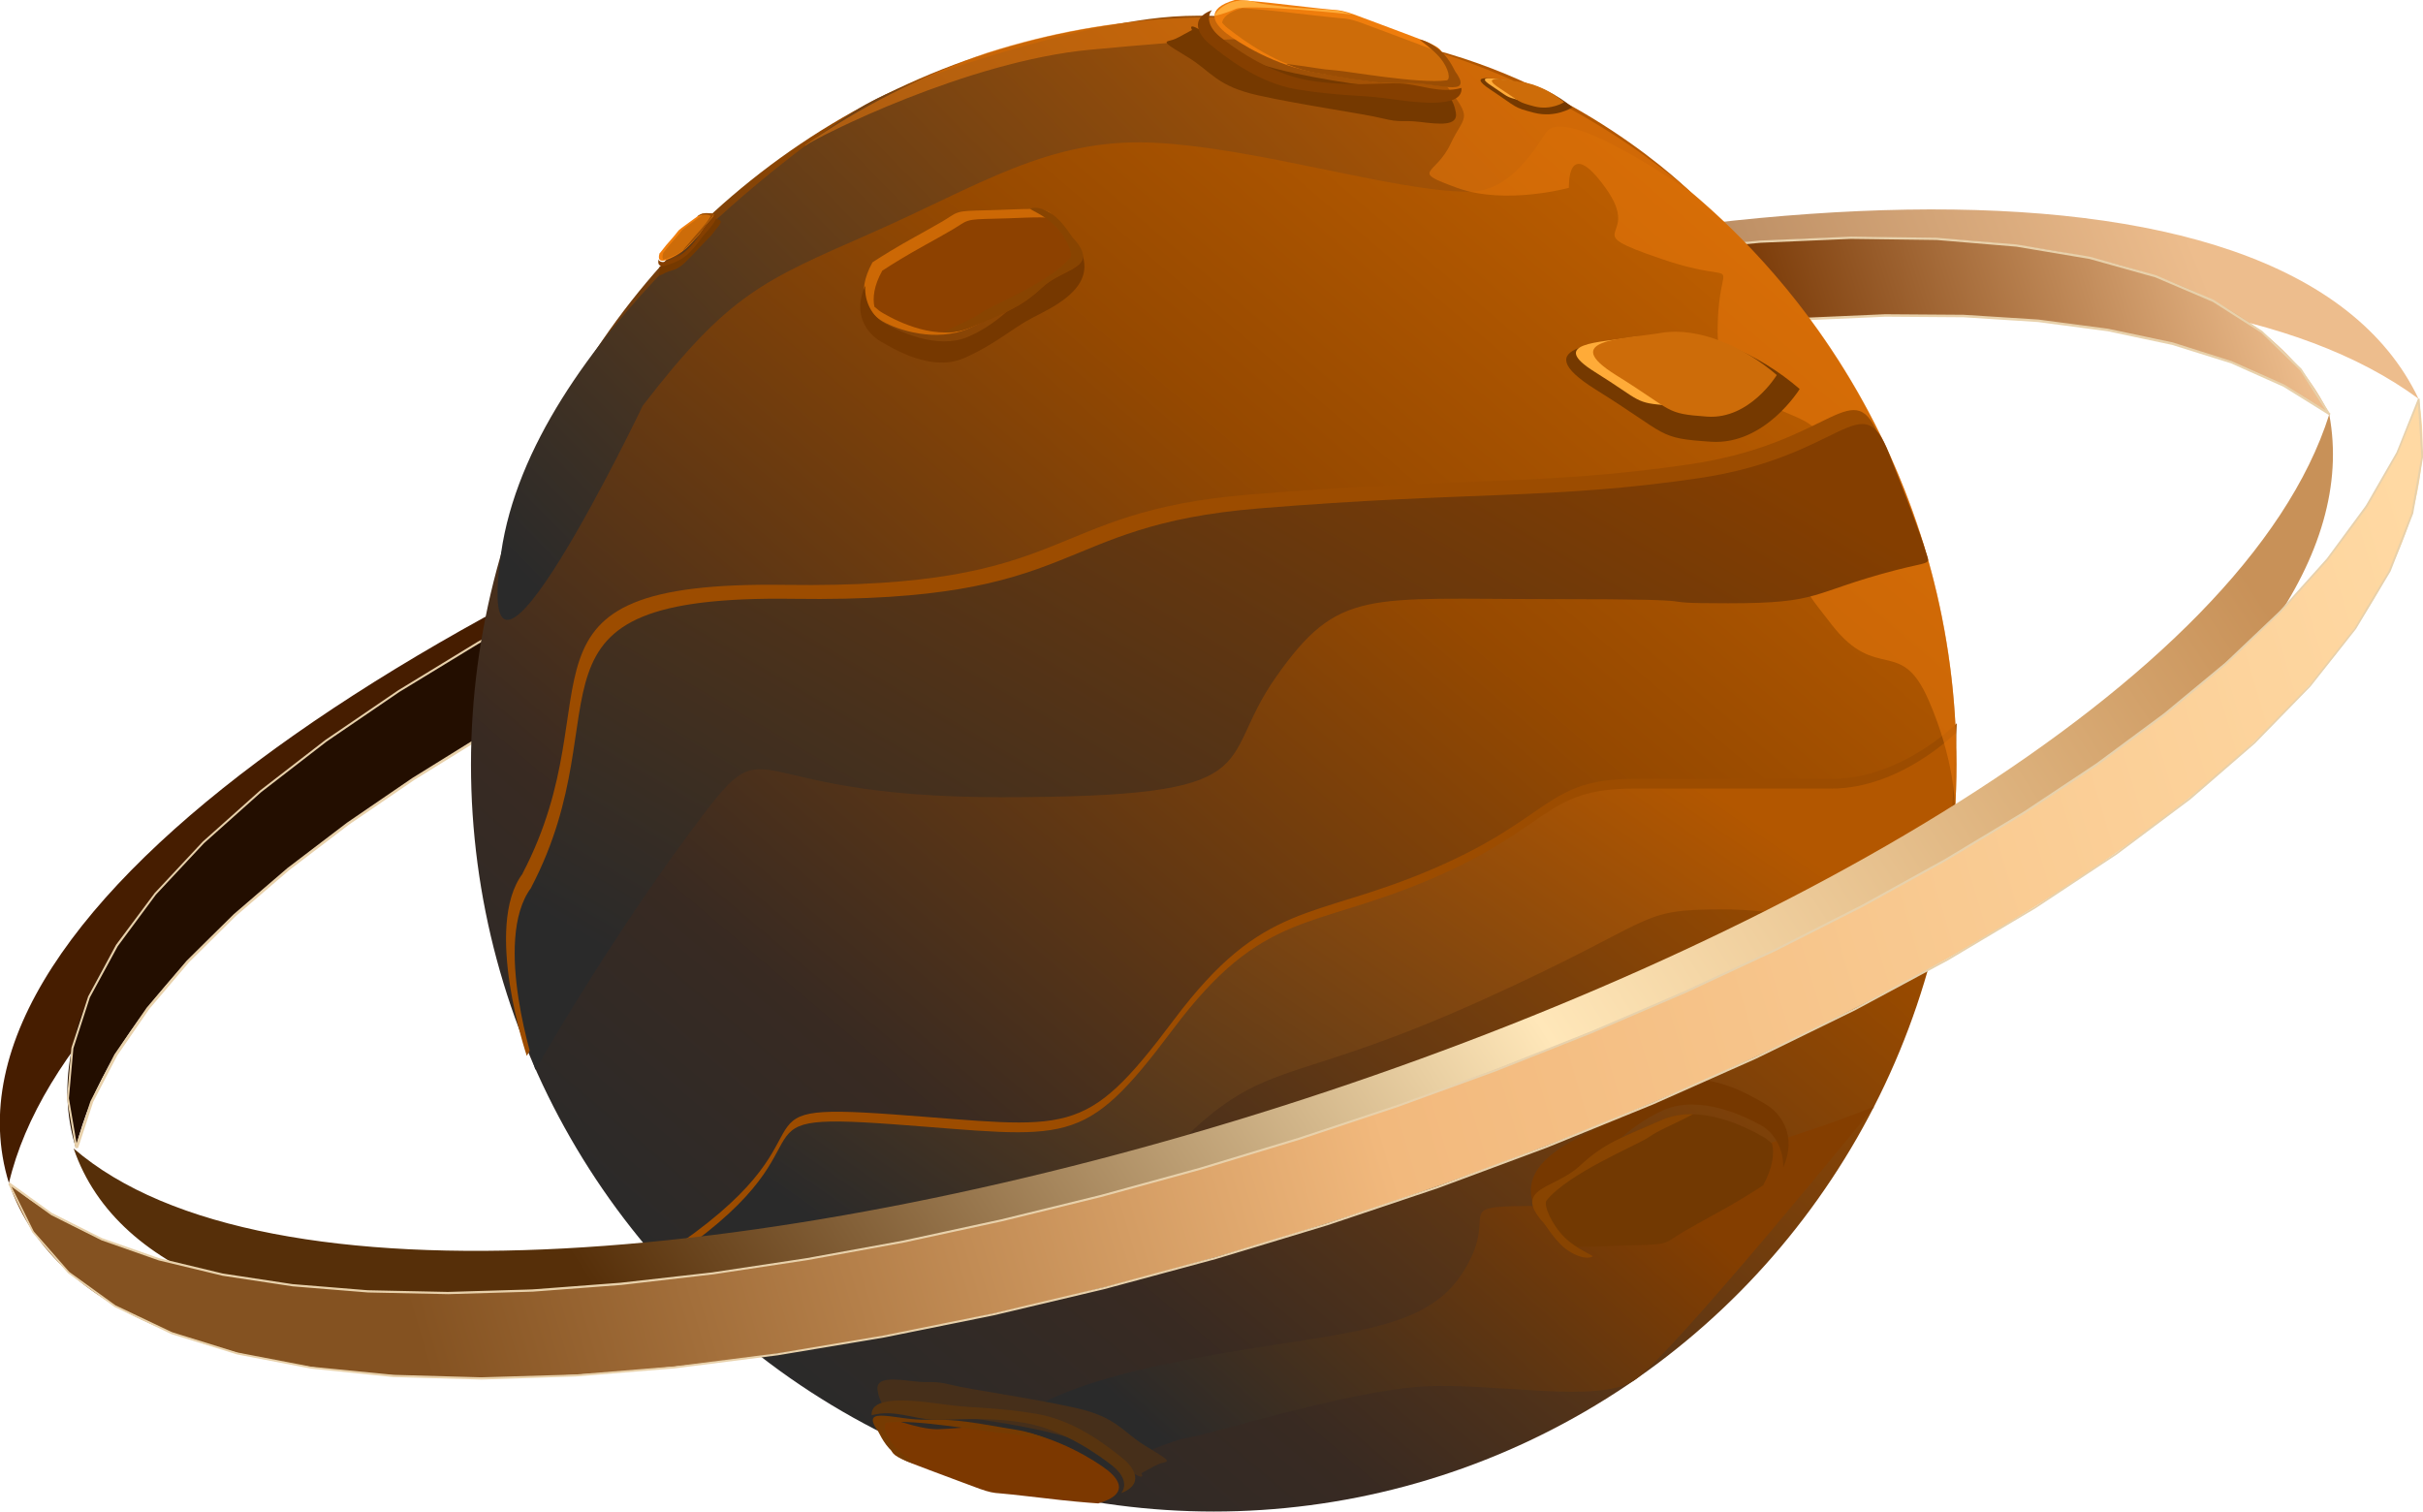 <?xml version="1.0" encoding="UTF-8"?>
<!DOCTYPE svg PUBLIC "-//W3C//DTD SVG 1.1//EN" "http://www.w3.org/Graphics/SVG/1.1/DTD/svg11.dtd">
<!-- Creator: CorelDRAW -->
<svg xmlns="http://www.w3.org/2000/svg" xml:space="preserve" width="5.483in" height="3.421in" style="shape-rendering:geometricPrecision; text-rendering:geometricPrecision; image-rendering:optimizeQuality; fill-rule:evenodd; clip-rule:evenodd"
viewBox="0 0 8.684 5.418"
 xmlns:xlink="http://www.w3.org/1999/xlink">
 <defs>
  <style type="text/css">
   <![CDATA[
    .fil20 {fill:#462F1A}
    .fil23 {fill:#58340F}
    .fil24 {fill:#723902}
    .fil10 {fill:#753900}
    .fil17 {fill:#763800}
    .fil22 {fill:#763B02}
    .fil21 {fill:#7C3800}
    .fil14 {fill:#853F00}
    .fil19 {fill:#884401}
    .fil18 {fill:#8D4100}
    .fil13 {fill:#9A4D04}
    .fil4 {fill:#9C4C00}
    .fil16 {fill:#CC6805}
    .fil12 {fill:#CD6C09}
    .fil11 {fill:#EF7D0C}
    .fil15 {fill:#FFAB38}
    .fil2 {fill:#E8D1AB;fill-rule:nonzero}
    .fil8 {fill:#EF7D0C;fill-opacity:0.502}
    .fil7 {fill:url(#id0)}
    .fil9 {fill:url(#id1)}
    .fil3 {fill:url(#id2)}
    .fil5 {fill:url(#id3)}
    .fil26 {fill:url(#id4)}
    .fil25 {fill:url(#id5)}
    .fil6 {fill:url(#id6)}
    .fil1 {fill:url(#id7)}
    .fil0 {fill:url(#id8)}
   ]]>
  </style>
  <linearGradient id="id0" gradientUnits="userSpaceOnUse" x1="2.512" y1="2.72" x2="5.239" y2="0.045">
   <stop offset="0" style="stop-color:#2A2A2A"/>
   <stop offset="1" style="stop-color:#B35700"/>
  </linearGradient>
  <linearGradient id="id1" gradientUnits="userSpaceOnUse" x1="3.442" y1="4.155" x2="5.245" y2="1.053">
   <stop offset="0" style="stop-color:#2A2A2A"/>
   <stop offset="1" style="stop-color:#843E00"/>
  </linearGradient>
  <linearGradient id="id2" gradientUnits="userSpaceOnUse" x1="2.595" y1="4.806" x2="6.104" y2="0.675">
   <stop offset="0" style="stop-color:#2A2A2A"/>
   <stop offset="0.2" style="stop-color:#382A22"/>
   <stop offset="0.678" style="stop-color:#964900"/>
   <stop offset="1" style="stop-color:#BF5F00"/>
  </linearGradient>
  <linearGradient id="id3" gradientUnits="userSpaceOnUse" xlink:href="#id0" x1="3.806" y1="4.99" x2="5.575" y2="2.44">
  </linearGradient>
  <linearGradient id="id4" gradientUnits="userSpaceOnUse" x1="1.532" y1="4.938" x2="8.923" y2="2.756">
   <stop offset="0" style="stop-color:#845221"/>
   <stop offset="0.459" style="stop-color:#F2B97D"/>
   <stop offset="1" style="stop-color:#FFD9A3"/>
  </linearGradient>
  <linearGradient id="id5" gradientUnits="userSpaceOnUse" x1="2.233" y1="4.791" x2="7.584" y2="1.331">
   <stop offset="0" style="stop-color:#562F09"/>
   <stop offset="0.529" style="stop-color:#FFE7B9"/>
   <stop offset="1" style="stop-color:#C89158"/>
  </linearGradient>
  <linearGradient id="id6" gradientUnits="userSpaceOnUse" xlink:href="#id1" x1="4.384" y1="5.355" x2="5.622" y2="3.968">
  </linearGradient>
  <linearGradient id="id7" gradientUnits="userSpaceOnUse" x1="2.605" y1="3.16" x2="8.305" y2="1.416">
   <stop offset="0" style="stop-color:#230E00"/>
   <stop offset="0.678" style="stop-color:#743300"/>
   <stop offset="1" style="stop-color:#EDBD8D"/>
  </linearGradient>
  <linearGradient id="id8" gradientUnits="userSpaceOnUse" x1="2.644" y1="2.335" x2="7.646" y2="0.328">
   <stop offset="0" style="stop-color:#461D00"/>
   <stop offset="1" style="stop-color:#EDBD8D"/>
  </linearGradient>
 </defs>
 <g id="Layer_x0020_1">
  <g id="_354773824">
   <path id="_346274064" class="fil0" d="M8.668 1.429c-1.732,-1.279 -8.196,0.929 -8.636,2.811 -0.616,-1.994 7.692,-4.794 8.636,-2.811z"/>
   <g>
    <path id="_348826568" class="fil1" d="M8.348 1.485c-1.62,-1.196 -7.665,0.869 -8.076,2.629 -0.576,-1.865 7.194,-4.483 8.076,-2.629z"/>
    <path id="_3488265681" class="fil2" d="M0.269 4.116l0.007 -0.003 -0.007 0.001 0.055 -0.167 0.086 -0.168 0.116 -0.168 0.143 -0.168 0.169 -0.167 0.192 -0.165 0.214 -0.163 0.234 -0.16 0.253 -0.157 0.269 -0.153 0.284 -0.148 0.296 -0.142 0.307 -0.136 0.316 -0.13 0.324 -0.122 0.329 -0.114 0.333 -0.106 0.334 -0.096 0.334 -0.086 0.332 -0.076 0.328 -0.064 0.323 -0.052 0.315 -0.04 0.306 -0.027 0.295 -0.013 0.282 0.002 0.267 0.017 0.25 0.033 0.232 0.049 0.211 0.067 0.189 0.084 0.165 0.103 -0.004 0.007 -0.164 -0.102 -0.188 -0.084 -0.211 -0.066 -0.231 -0.049 -0.25 -0.033 -0.266 -0.017 -0.281 -0.002 -0.294 0.013 -0.306 0.027 -0.315 0.04 -0.322 0.052 -0.328 0.064 -0.332 0.076 -0.334 0.086 -0.334 0.096 -0.332 0.106 -0.329 0.114 -0.323 0.122 -0.316 0.13 -0.307 0.136 -0.296 0.142 -0.283 0.148 -0.269 0.152 -0.252 0.156 -0.234 0.16 -0.214 0.163 -0.192 0.165 -0.168 0.166 -0.142 0.167 -0.115 0.167 -0.086 0.166 -0.054 0.165 -0.007 0.001zm8.078 -2.627l0.004 -0.007 -0.005 0.006 -0.102 -0.16 -0.139 -0.135 -0.174 -0.111 -0.206 -0.088 -0.236 -0.066 -0.262 -0.044 -0.286 -0.024 -0.307 -0.004 -0.325 0.014 -0.34 0.032 -0.352 0.049 -0.362 0.064 -0.369 0.079 -0.373 0.093 -0.374 0.105 -0.373 0.117 -0.369 0.128 -0.362 0.138 -0.352 0.147 -0.339 0.155 -0.324 0.162 -0.305 0.168 -0.284 0.173 -0.261 0.178 -0.234 0.181 -0.205 0.183 -0.172 0.184 -0.137 0.185 -0.1 0.184 -0.059 0.182 -0.016 0.179 0.03 0.176 -0.007 0.003 -0.03 -0.178 0.016 -0.182 0.06 -0.184 0.1 -0.185 0.138 -0.185 0.173 -0.185 0.205 -0.183 0.234 -0.181 0.261 -0.178 0.285 -0.174 0.306 -0.168 0.324 -0.162 0.339 -0.155 0.352 -0.147 0.362 -0.138 0.369 -0.128 0.373 -0.117 0.375 -0.106 0.373 -0.093 0.369 -0.079 0.362 -0.064 0.353 -0.049 0.34 -0.032 0.325 -0.014 0.307 0.004 0.286 0.024 0.263 0.044 0.236 0.066 0.207 0.088 0.175 0.112 0.141 0.136 0.103 0.162 -0.005 0.006z"/>
   </g>
   <g id="_346476480">
    <g>
     <ellipse id="_353047472" class="fil3" cx="4.35" cy="2.74" rx="2.662" ry="2.677"/>
     <path id="_346202984" class="fil4" d="M2.376 4.497c0.674,-0.441 0.196,-0.549 0.828,-0.503 0.633,0.046 0.679,0.093 1.003,-0.339 0.324,-0.432 0.494,-0.355 0.926,-0.54 0.432,-0.185 0.405,-0.324 0.727,-0.324 0.322,0 0.461,0 0.708,0 0.247,0 0.445,-0.199 0.445,-0.199 0,0 -0.015,0.487 -0.048,0.634 -0.033,0.147 -0.461,-0.002 -0.783,-0.002 -0.322,0 -0.216,0.031 -0.864,0.324 -0.648,0.293 -0.756,0.216 -1.018,0.448 -0.262,0.231 0.046,0.293 -0.448,0.401 -0.494,0.108 -0.448,0.031 -0.679,0.139 -0.231,0.108 -0.515,0.235 -0.515,0.235l-0.282 -0.272z"/>
     <path id="_346462824" class="fil5" d="M2.372 4.532c0.674,-0.441 0.196,-0.549 0.828,-0.503 0.633,0.046 0.679,0.093 1.003,-0.339 0.324,-0.432 0.494,-0.355 0.926,-0.54 0.432,-0.185 0.405,-0.324 0.727,-0.324 0.322,0 0.461,0 0.708,0 0.247,0 0.445,-0.199 0.445,-0.199 0,0 -0.015,0.487 -0.048,0.634 -0.033,0.147 -0.461,-0.002 -0.783,-0.002 -0.322,0 -0.216,0.031 -0.864,0.324 -0.648,0.293 -0.756,0.216 -1.018,0.448 -0.262,0.231 0.046,0.293 -0.448,0.401 -0.494,0.108 -0.448,0.031 -0.679,0.139 -0.231,0.108 -0.515,0.235 -0.515,0.235l-0.282 -0.272z"/>
     <path id="_346465560" class="fil6" d="M3.29 5.197c0.389,-0.057 0.296,-0.181 0.867,-0.304 0.571,-0.123 0.926,-0.092 1.08,-0.324 0.154,-0.232 -0.064,-0.247 0.278,-0.247 0.341,0 0.648,-0.17 0.849,-0.232 0.201,-0.062 0.353,-0.124 0.353,-0.124 0,0 -0.728,0.895 -0.86,0.981 -0.133,0.086 -0.496,0.007 -0.758,0.022 -0.262,0.015 -0.756,0.17 -0.849,0.185 -0.093,0.015 -0.47,0.201 -0.47,0.201l-0.49 -0.159z"/>
     <path id="_346202336" class="fil7" d="M2.305 1.452c0.309,-0.401 0.432,-0.447 0.818,-0.617 0.386,-0.17 0.633,-0.339 1.003,-0.324 0.37,0.015 0.873,0.176 1.137,0.176 0.097,0 0.18,-0.056 0.277,-0.211 0.068,-0.109 0.523,0.216 0.523,0.216 0,0 -0.414,-0.418 -1.048,-0.543 -0.634,-0.125 -0.799,-0.1 -1.016,-0.062 -0.216,0.038 -0.712,0.175 -0.916,0.299 -0.204,0.123 -1.178,0.834 -1.287,1.595 -0.109,0.761 0.508,-0.528 0.508,-0.528z"/>
     <path id="_346467840" class="fil8" d="M2.886 0.522c0.05,-0.035 0.581,-0.303 1.022,-0.344 0.441,-0.041 0.625,-0.05 0.773,-0.021 0.148,0.03 0.313,-0.081 0.462,0.1 0.148,0.181 0.11,0.143 0.056,0.258 -0.054,0.116 -0.15,0.095 0.023,0.158 0.173,0.063 0.401,0 0.401,0 0,0 -0.008,-0.193 0.131,0 0.139,0.193 -0.116,0.147 0.201,0.255 0.316,0.108 0.201,-0.046 0.201,0.262 0,0.309 0.383,0.265 0.361,0.391 -0.022,0.126 -0.338,-0.128 -0.145,0.265 0.193,0.393 0.031,0.185 0.193,0.393 0.162,0.208 0.247,0.04 0.347,0.27 0.091,0.209 0.095,0.367 0.095,0.395 0.003,-0.055 0.005,-0.11 0.005,-0.165 0,-1.479 -1.192,-2.677 -2.662,-2.677 -0.285,0 -0.559,0.045 -0.817,0.128 -0.235,0.084 -0.454,0.196 -0.647,0.33z"/>
     <path id="_357148128" class="fil4" d="M1.873 3.13c0.339,-0.648 -0.108,-1.049 0.941,-1.034 1.049,0.015 0.91,-0.262 1.667,-0.324 0.756,-0.062 1.049,-0.031 1.574,-0.108 0.525,-0.077 0.586,-0.34 0.685,-0.087 0.056,0.142 0.112,0.285 0.131,0.35 0.015,0.05 0.024,0.032 -0.111,0.067 -0.308,0.081 -0.259,0.118 -0.597,0.118 -0.338,0 0.031,-0.015 -0.633,-0.015 -0.664,0 -0.764,-0.039 -0.987,0.278 -0.224,0.316 -9.35285e-005,0.432 -0.988,0.432 -0.987,0 -0.802,-0.293 -1.111,0.123 -0.309,0.417 -0.556,0.854 -0.556,0.854 0,0 -0.157,-0.464 -0.015,-0.653z"/>
     <path id="_357148320" class="fil9" d="M1.904 3.18c0.339,-0.648 -0.108,-1.049 0.941,-1.034 1.049,0.015 0.91,-0.262 1.667,-0.324 0.756,-0.062 1.049,-0.031 1.574,-0.108 0.525,-0.077 0.586,-0.34 0.685,-0.087 0.056,0.142 0.112,0.285 0.131,0.35 0.015,0.05 0.024,0.032 -0.111,0.067 -0.308,0.081 -0.259,0.118 -0.597,0.118 -0.338,0 0.031,-0.015 -0.633,-0.015 -0.664,0 -0.764,-0.039 -0.987,0.278 -0.224,0.316 -9.35285e-005,0.432 -0.988,0.432 -0.987,0 -0.802,-0.293 -1.111,0.123 -0.309,0.417 -0.556,0.854 -0.556,0.854 0,0 -0.157,-0.464 -0.015,-0.653z"/>
    </g>
    <g>
     <g>
      <path id="_353055464" class="fil10" d="M4.273 0.107c-0.044,0.023 -0.054,0.032 -0.079,0.038 -0.026,0.006 -0.017,0.011 0.065,0.061 0.082,0.05 0.101,0.103 0.252,0.136 0.152,0.034 0.374,0.065 0.443,0.082 0.069,0.017 0.069,0.005 0.136,0.013 0.067,0.008 0.135,0.016 0.128,-0.032 -0.007,-0.048 -0.032,-0.067 -0.032,-0.067 0,0 -0.65,-0.049 -0.798,-0.167 -0.148,-0.118 -0.116,-0.064 -0.116,-0.064z"/>
      <g>
       <path id="_347413872" class="fil11" d="M4.425 0c-0.107,0.031 -0.076,0.083 -0.03,0.119 0.046,0.036 0.178,0.117 0.322,0.141 0.144,0.024 0.174,0.009 0.283,0.005 0.108,-0.003 0.278,0.101 0.206,0.002 -0.073,-0.099 0.022,-0.076 -0.173,-0.148 -0.195,-0.072 -0.205,-0.081 -0.255,-0.084 -0.049,-0.004 -0.144,-0.016 -0.218,-0.024 -0.074,-0.008 -0.134,-0.012 -0.134,-0.012z"/>
       <path id="_347220288" class="fil12" d="M4.381 0.082c0.007,0.009 0.016,0.017 0.026,0.024 0.046,0.036 0.173,0.131 0.317,0.155 0.144,0.024 0.209,0.04 0.317,0.036 0.083,-0.003 0.185,0.032 0.195,0.004l-0.003 -0.004c-0.028,-0.038 -0.031,-0.058 -0.036,-0.073 -0.003,-0.005 -0.005,-0.01 -0.007,-0.014 -0.011,-0.014 -0.039,-0.027 -0.131,-0.061 -0.195,-0.072 -0.205,-0.081 -0.255,-0.084 -0.049,-0.004 -0.144,-0.016 -0.218,-0.024 -0.074,-0.008 -0.134,-0.012 -0.134,-0.012 -0.049,0.014 -0.069,0.033 -0.072,0.052z"/>
       <path id="_350417336" class="fil13" d="M4.612 0.229c0.103,0.013 0.118,0.019 0.174,0.023 0.044,0.003 0.299,0.049 0.398,0.036 0.016,-0.002 0.009,-0.042 -0.022,-0.08 -0.028,-0.034 -0.079,-0.067 -0.073,-0.066 0.025,0.004 0.055,0.023 0.075,0.041 0.035,0.031 0.051,0.076 0.055,0.078 0.063,0.091 -0.074,0.033 -0.18,0.037 -0.108,0.003 -0.173,-0.012 -0.317,-0.036 -0.039,-0.006 -0.076,-0.018 -0.111,-0.032z"/>
       <path id="_350487632" class="fil14" d="M4.344 0.036c-0.083,0.031 -0.049,0.09 -0.005,0.125 0.044,0.035 0.164,0.135 0.308,0.159 0.144,0.024 0.226,0.02 0.317,0.032 0.091,0.012 0.28,0.043 0.274,-0.037 -0.078,0.022 -0.149,-0.013 -0.22,-0.016 -0.072,-0.003 -0.183,0.013 -0.327,-0.011 -0.144,-0.024 -0.278,-0.124 -0.317,-0.155 -0.039,-0.031 -0.052,-0.069 -0.031,-0.096z"/>
      </g>
     </g>
     <path id="_353056256" class="fil15" d="M4.352 0.056c0,0 0.01,-0.022 0.041,-0.039 0.031,-0.017 0.071,-0.02 0.103,-0.01 0.032,0.01 0.086,0.013 0.11,0.017 0.024,0.004 0.171,0.011 0.189,0.014 0.018,0.003 0.052,0.014 0.052,0.014 0,0 -0.374,-0.04 -0.419,-0.02 -0.045,0.02 -0.076,0.025 -0.076,0.025z"/>
    </g>
    <g>
     <path id="_354743104" class="fil10" d="M6.45 1.394c-0.147,-0.127 -0.354,-0.221 -0.527,-0.192 -0.173,0.029 -0.469,0.028 -0.204,0.194 0.266,0.166 0.219,0.174 0.413,0.187 0.194,0.013 0.318,-0.189 0.318,-0.189z"/>
     <path id="_346462248" class="fil15" d="M6.184 1.332c-0.094,-0.082 -0.227,-0.142 -0.338,-0.123 -0.111,0.019 -0.3,0.018 -0.13,0.124 0.17,0.106 0.14,0.111 0.265,0.12 0.124,0.009 0.203,-0.121 0.203,-0.121z"/>
     <path id="_346278840" class="fil12" d="M6.368 1.344c-0.116,-0.1 -0.279,-0.174 -0.415,-0.151 -0.136,0.023 -0.369,0.022 -0.16,0.152 0.209,0.13 0.172,0.137 0.325,0.148 0.153,0.011 0.25,-0.149 0.25,-0.149z"/>
    </g>
    <g>
     <path id="_346279440" class="fil10" d="M2.365 0.959c-0.001,0.014 -0.001,0.017 -0.003,0.024 -0.003,0.007 4.98819e-005,0.006 0.024,-0.006 0.024,-0.011 0.039,-0.007 0.07,-0.037 0.031,-0.03 0.072,-0.076 0.086,-0.089 0.014,-0.013 0.012,-0.015 0.024,-0.029 0.012,-0.014 0.024,-0.029 0.012,-0.034 -0.012,-0.006 -0.02,-0.003 -0.02,-0.003 0,0 -0.111,0.142 -0.16,0.158 -0.05,0.016 -0.032,0.017 -0.032,0.017z"/>
     <g>
      <path id="_346277472" class="fil11" d="M2.364 0.907c-0.009,0.029 0.007,0.03 0.023,0.025 0.015,-0.005 0.054,-0.023 0.082,-0.052 0.028,-0.029 0.029,-0.039 0.044,-0.064 0.016,-0.025 0.066,-0.048 0.032,-0.047 -0.034,0.002 -0.014,-0.017 -0.06,0.017 -0.046,0.034 -0.05,0.035 -0.058,0.046 -0.008,0.011 -0.026,0.031 -0.039,0.046 -0.013,0.016 -0.023,0.029 -0.023,0.029z"/>
      <path id="_346278456" class="fil12" d="M2.376 0.93c0.003,-0 0.006,-0.001 0.01,-0.002 0.015,-0.005 0.056,-0.02 0.084,-0.049 0.028,-0.029 0.041,-0.042 0.057,-0.067 0.012,-0.019 0.035,-0.038 0.031,-0.044l-0.001 4.98819e-005c-0.013,0.001 -0.018,-0.002 -0.022,-0.003 -0.002,-0 -0.003,-0 -0.004,-0.001 -0.005,0 -0.012,0.005 -0.034,0.021 -0.046,0.034 -0.05,0.035 -0.058,0.046 -0.008,0.011 -0.026,0.031 -0.039,0.046 -0.013,0.016 -0.023,0.029 -0.023,0.029 -0.004,0.013 -0.003,0.021 0.001,0.025z"/>
      <path id="_346278048" class="fil13" d="M2.445 0.899c0.019,-0.022 0.022,-0.024 0.032,-0.037 0.007,-0.01 0.057,-0.061 0.069,-0.086 0.002,-0.004 -0.008,-0.008 -0.022,-0.007 -0.012,0.001 -0.027,0.008 -0.026,0.007 0.005,-0.005 0.014,-0.009 0.021,-0.011 0.013,-0.003 0.025,-3.74114e-005 0.026,-0.001 0.03,-0.001 -0.004,0.022 -0.019,0.047 -0.016,0.025 -0.029,0.038 -0.057,0.067 -0.007,0.008 -0.016,0.015 -0.024,0.021z"/>
      <path id="_346277448" class="fil14" d="M2.36 0.931c-0.005,0.024 0.013,0.025 0.028,0.02 0.015,-0.005 0.056,-0.017 0.084,-0.047 0.028,-0.029 0.039,-0.049 0.056,-0.068 0.017,-0.019 0.053,-0.058 0.033,-0.069 -0.007,0.021 -0.026,0.032 -0.037,0.048 -0.012,0.016 -0.025,0.044 -0.053,0.073 -0.027,0.029 -0.071,0.045 -0.084,0.049 -0.013,0.004 -0.024,0.002 -0.027,-0.008z"/>
     </g>
    </g>
    <g>
     <path id="_346277736" class="fil10" d="M5.636 0.385c-0.052,-0.044 -0.13,-0.085 -0.201,-0.093 -0.071,-0.008 -0.189,-0.034 -0.092,0.03 0.097,0.064 0.078,0.062 0.155,0.082 0.077,0.02 0.137,-0.019 0.137,-0.019z"/>
     <path id="_346277592" class="fil15" d="M5.533 0.347c-0.033,-0.028 -0.083,-0.054 -0.129,-0.059 -0.045,-0.005 -0.121,-0.021 -0.059,0.019 0.062,0.041 0.05,0.039 0.099,0.052 0.049,0.013 0.088,-0.012 0.088,-0.012z"/>
     <path id="_346278072" class="fil12" d="M5.606 0.366c-0.041,-0.035 -0.102,-0.067 -0.158,-0.073 -0.056,-0.006 -0.149,-0.026 -0.072,0.024 0.077,0.05 0.062,0.048 0.122,0.064 0.061,0.016 0.108,-0.015 0.108,-0.015z"/>
    </g>
    <g>
     <path id="_346462800" class="fil16" d="M3.127 0.94c-0.065,0.118 -0.015,0.182 0.037,0.212 0.052,0.03 0.191,0.077 0.31,0.024 0.119,-0.052 0.134,-0.096 0.214,-0.17 0.079,-0.074 0.258,-0.013 0.154,-0.127 -0.104,-0.114 -0.021,-0.136 -0.203,-0.129 -0.181,0.008 -0.193,-0.001 -0.232,0.025 -0.039,0.026 -0.115,0.066 -0.174,0.1 -0.059,0.034 -0.106,0.065 -0.106,0.065z"/>
     <path id="_346275744" class="fil17" d="M3.1 1.026c-0.045,0.1 0.008,0.17 0.057,0.198 0.049,0.028 0.183,0.11 0.299,0.059 0.115,-0.051 0.172,-0.107 0.244,-0.144 0.071,-0.037 0.222,-0.104 0.179,-0.226 -0.046,0.083 -0.113,0.071 -0.166,0.111 -0.053,0.039 -0.126,0.132 -0.241,0.182 -0.115,0.051 -0.26,-0.024 -0.303,-0.048 -0.042,-0.024 -0.071,-0.075 -0.068,-0.132z"/>
     <path id="_346277304" class="fil18" d="M3.135 1.1c0.01,0.009 0.02,0.017 0.031,0.023 0.052,0.03 0.194,0.102 0.313,0.05 0.119,-0.052 0.175,-0.068 0.255,-0.142 0.061,-0.057 0.153,-0.066 0.147,-0.118l-0.004 -0.004c-0.04,-0.044 -0.052,-0.075 -0.063,-0.095 -0.005,-0.006 -0.009,-0.013 -0.012,-0.018 -0.015,-0.016 -0.042,-0.019 -0.128,-0.016 -0.181,0.008 -0.193,-0.001 -0.232,0.025 -0.039,0.026 -0.115,0.066 -0.174,0.1 -0.059,0.034 -0.106,0.065 -0.106,0.065 -0.03,0.054 -0.035,0.097 -0.028,0.13z"/>
     <path id="_346277904" class="fil19" d="M3.38 1.192c0.083,-0.044 0.097,-0.044 0.141,-0.074 0.034,-0.023 0.247,-0.11 0.315,-0.195 0.011,-0.013 -0.014,-0.073 -0.056,-0.115 -0.038,-0.038 -0.092,-0.058 -0.087,-0.06 0.021,-0.01 0.052,0.002 0.077,0.019 0.042,0.028 0.075,0.09 0.08,0.09 0.092,0.107 -0.039,0.101 -0.116,0.174 -0.079,0.074 -0.135,0.09 -0.255,0.142 -0.032,0.014 -0.066,0.019 -0.099,0.018z"/>
    </g>
    <g>
     <path id="_346276800" class="fil20" d="M4.09 5.28c0.044,-0.023 0.054,-0.032 0.079,-0.038 0.026,-0.006 0.017,-0.011 -0.065,-0.061 -0.082,-0.05 -0.101,-0.103 -0.252,-0.136 -0.152,-0.034 -0.374,-0.065 -0.443,-0.082 -0.069,-0.017 -0.069,-0.005 -0.136,-0.013 -0.067,-0.008 -0.135,-0.016 -0.128,0.032 0.007,0.048 0.032,0.067 0.032,0.067 0,0 0.65,0.049 0.798,0.167 0.148,0.118 0.116,0.064 0.116,0.064z"/>
     <g>
      <path id="_346276296" class="fil21" d="M3.938 5.387c0.107,-0.031 0.076,-0.083 0.03,-0.119 -0.046,-0.036 -0.178,-0.117 -0.322,-0.141 -0.144,-0.024 -0.174,-0.009 -0.283,-0.005 -0.108,0.003 -0.278,-0.101 -0.206,-0.002 0.073,0.099 -0.022,0.076 0.173,0.148 0.195,0.072 0.205,0.081 0.255,0.084 0.049,0.004 0.144,0.016 0.218,0.024 0.074,0.008 0.134,0.012 0.134,0.012z"/>
      <path id="_346275960" class="fil22" d="M3.751 5.157c-0.103,-0.013 -0.118,-0.019 -0.174,-0.023 -0.044,-0.003 -0.299,-0.049 -0.398,-0.036 -0.016,0.002 -0.009,0.042 0.022,0.08 0.028,0.034 0.079,0.067 0.073,0.066 -0.025,-0.004 -0.055,-0.023 -0.075,-0.041 -0.035,-0.031 -0.051,-0.076 -0.055,-0.078 -0.063,-0.091 0.074,-0.033 0.18,-0.037 0.108,-0.003 0.173,0.012 0.317,0.036 0.039,0.006 0.076,0.018 0.111,0.032z"/>
      <path id="_346275720" class="fil23" d="M4.018 5.351c0.083,-0.031 0.049,-0.09 0.005,-0.125 -0.044,-0.035 -0.164,-0.135 -0.308,-0.159 -0.144,-0.024 -0.226,-0.02 -0.317,-0.032 -0.091,-0.012 -0.28,-0.043 -0.274,0.037 0.078,-0.022 0.149,0.013 0.22,0.016 0.072,0.003 0.183,-0.013 0.327,0.011 0.144,0.024 0.278,0.124 0.317,0.155 0.039,0.031 0.052,0.069 0.031,0.096z"/>
     </g>
    </g>
    <g>
     <path id="_346276464" class="fil17" d="M6.391 4.184c0.051,-0.115 -0.009,-0.196 -0.065,-0.228 -0.056,-0.032 -0.211,-0.127 -0.344,-0.068 -0.133,0.058 -0.198,0.123 -0.28,0.166 -0.082,0.042 -0.256,0.12 -0.207,0.261 0.053,-0.095 0.13,-0.082 0.191,-0.127 0.061,-0.045 0.145,-0.152 0.277,-0.21 0.133,-0.058 0.3,0.028 0.349,0.055 0.049,0.028 0.081,0.087 0.079,0.152z"/>
     <path id="_346276128" class="fil24" d="M6.351 4.099c-0.011,-0.011 -0.023,-0.02 -0.036,-0.027 -0.06,-0.034 -0.223,-0.118 -0.361,-0.057 -0.137,0.06 -0.202,0.078 -0.293,0.164 -0.07,0.065 -0.177,0.076 -0.17,0.135l0.005 0.005c0.046,0.051 0.06,0.086 0.072,0.109 0.005,0.007 0.01,0.014 0.014,0.021 0.018,0.019 0.049,0.022 0.147,0.018 0.209,-0.009 0.223,0.001 0.267,-0.029 0.044,-0.03 0.132,-0.076 0.201,-0.115 0.068,-0.039 0.122,-0.075 0.122,-0.075 0.034,-0.062 0.041,-0.112 0.032,-0.15z"/>
     <path id="_346462944" class="fil19" d="M6.068 3.993c-0.096,0.05 -0.112,0.051 -0.163,0.085 -0.039,0.026 -0.284,0.127 -0.362,0.224 -0.012,0.015 0.016,0.084 0.064,0.132 0.043,0.043 0.106,0.066 0.101,0.069 -0.024,0.012 -0.06,-0.003 -0.088,-0.021 -0.048,-0.032 -0.087,-0.104 -0.092,-0.104 -0.106,-0.123 0.044,-0.116 0.134,-0.2 0.091,-0.085 0.156,-0.103 0.293,-0.164 0.037,-0.016 0.076,-0.022 0.114,-0.021z"/>
    </g>
   </g>
   <path class="fil25" d="M8.348 1.485c-0.606,1.922 -6.714,3.814 -8.084,2.631 0.633,1.849 8.462,-0.611 8.084,-2.631z"/>
   <g>
    <path class="fil26" d="M8.668 1.429c-0.647,2.053 -7.172,4.074 -8.636,2.811 0.676,1.975 9.04,-0.653 8.636,-2.811z"/>
    <path id="1" class="fil2" d="M0.03 4.242l0.005 -0.004 0.151 0.109 0.179 0.09 0.205 0.072 0.228 0.055 0.25 0.038 0.27 0.022 0.287 0.006 0.303 -0.009 0.317 -0.024 0.328 -0.037 0.338 -0.051 0.346 -0.063 0.351 -0.076 0.355 -0.087 0.357 -0.098 0.356 -0.108 0.354 -0.118 0.349 -0.127 0.343 -0.136 0.335 -0.144 0.324 -0.151 0.312 -0.158 0.297 -0.164 0.281 -0.169 0.262 -0.174 0.242 -0.179 0.22 -0.182 0.195 -0.185 0.169 -0.188 0.14 -0.19 0.11 -0.191 0.077 -0.192 0.006 0.003 -0.078 0.193 -0.11 0.192 -0.141 0.19 -0.169 0.188 -0.195 0.186 -0.22 0.183 -0.242 0.179 -0.263 0.174 -0.281 0.169 -0.297 0.164 -0.312 0.158 -0.324 0.151 -0.335 0.144 -0.343 0.136 -0.349 0.127 -0.354 0.118 -0.356 0.108 -0.357 0.098 -0.355 0.087 -0.351 0.076 -0.346 0.063 -0.338 0.051 -0.329 0.038 -0.317 0.024 -0.303 0.009 -0.288 -0.006 -0.27 -0.022 -0.251 -0.038 -0.229 -0.055 -0.205 -0.072 -0.18 -0.09 -0.152 -0.109 0.005 -0.004 -0.006 0.002zm8.636 -2.814l0.006 0.001 0.013 0.205 -0.036 0.206 -0.081 0.207 -0.124 0.207 -0.163 0.206 -0.199 0.204 -0.232 0.201 -0.263 0.197 -0.29 0.192 -0.314 0.187 -0.335 0.18 -0.354 0.173 -0.369 0.164 -0.381 0.155 -0.39 0.145 -0.396 0.133 -0.4 0.121 -0.4 0.108 -0.397 0.094 -0.391 0.079 -0.382 0.064 -0.37 0.047 -0.355 0.029 -0.337 0.011 -0.317 -0.009 -0.293 -0.03 -0.266 -0.051 -0.236 -0.073 -0.203 -0.097 -0.167 -0.121 -0.128 -0.146 -0.086 -0.173 0.006 -0.002 0.085 0.171 0.127 0.145 0.166 0.12 0.202 0.096 0.235 0.073 0.265 0.051 0.292 0.029 0.316 0.009 0.337 -0.01 0.355 -0.029 0.37 -0.047 0.382 -0.064 0.391 -0.079 0.397 -0.094 0.4 -0.108 0.399 -0.121 0.396 -0.133 0.39 -0.145 0.381 -0.155 0.369 -0.164 0.353 -0.172 0.335 -0.18 0.314 -0.186 0.29 -0.192 0.262 -0.197 0.232 -0.2 0.199 -0.203 0.162 -0.205 0.123 -0.206 0.081 -0.206 0.036 -0.204 -0.013 -0.203 0.006 0.001 -0.006 -0.003z"/>
   </g>
  </g>
 </g>
</svg>
